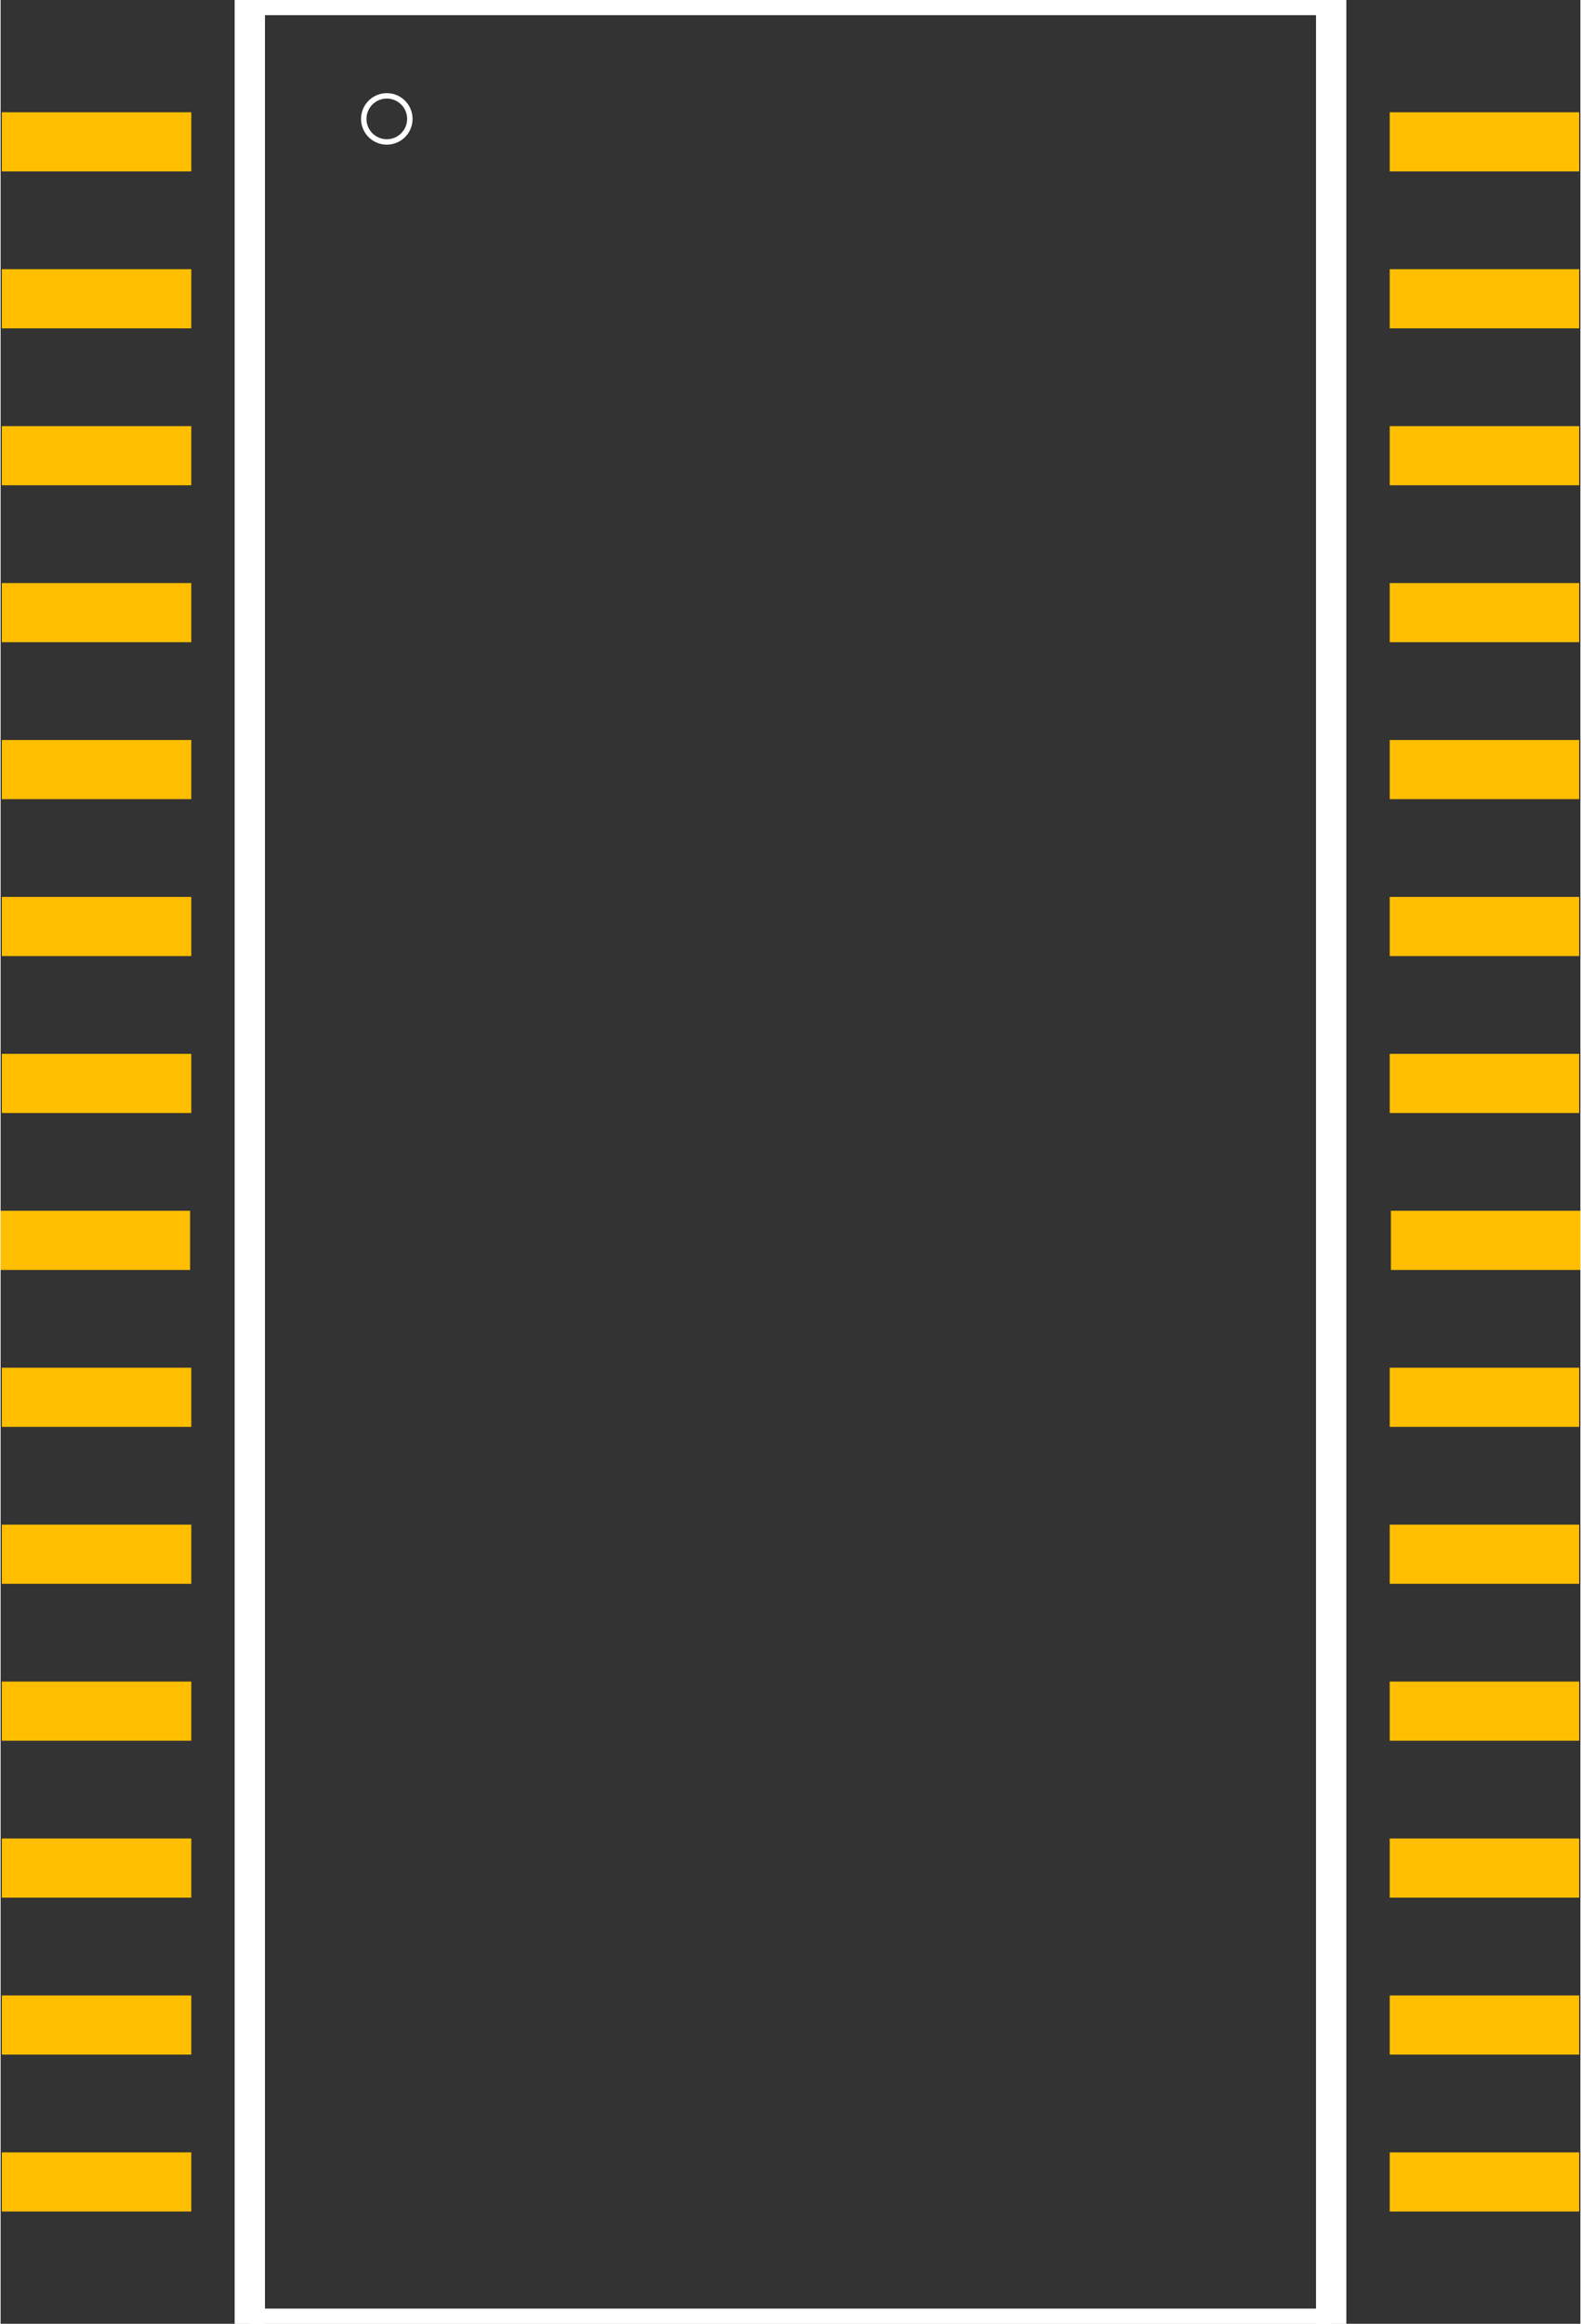 <?xml version="1.0" encoding="UTF-8" standalone="no"?> <svg xmlns:svg="http://www.w3.org/2000/svg" xmlns="http://www.w3.org/2000/svg" version="1.2" baseProfile="tiny" x="0in" y="0in" width="0.262in" height="0.385in" viewBox="0 0 2618 3850" ><rect x="0" y="0" width="2618" height="3850" fill="#333333" stroke="none"/><title>SparkFun.mod</title><desc>Kicad module 'SparkFun-TSSOP28' from file 'SparkFun.mod' converted by Fritzing</desc><g id="copper1">
 <rect width="314" x="2" y="186" fill="#ffbf00" connectorname="1" height="98" id="connector0pad" stroke-width="0"/>
 <rect width="314" x="2" y="446" fill="#ffbf00" connectorname="2" height="98" id="connector1pad" stroke-width="0"/>
 <rect width="314" x="2" y="706" fill="#ffbf00" connectorname="3" height="98" id="connector2pad" stroke-width="0"/>
 <rect width="314" x="2" y="966" fill="#ffbf00" connectorname="4" height="98" id="connector3pad" stroke-width="0"/>
 <rect width="314" x="2" y="1226" fill="#ffbf00" connectorname="5" height="98" id="connector4pad" stroke-width="0"/>
 <rect width="314" x="2" y="1486" fill="#ffbf00" connectorname="6" height="98" id="connector5pad" stroke-width="0"/>
 <rect width="314" x="2" y="1746" fill="#ffbf00" connectorname="7" height="98" id="connector6pad" stroke-width="0"/>
 <rect width="314" x="0" y="2006" fill="#ffbf00" connectorname="8" height="98" id="connector7pad" stroke-width="0"/>
 <rect width="314" x="2" y="2266" fill="#ffbf00" connectorname="9" height="98" id="connector8pad" stroke-width="0"/>
 <rect width="314" x="2" y="2526" fill="#ffbf00" connectorname="10" height="98" id="connector9pad" stroke-width="0"/>
 <rect width="314" x="2" y="2786" fill="#ffbf00" connectorname="11" height="98" id="connector10pad" stroke-width="0"/>
 <rect width="314" x="2" y="3046" fill="#ffbf00" connectorname="12" height="98" id="connector11pad" stroke-width="0"/>
 <rect width="314" x="2" y="3306" fill="#ffbf00" connectorname="13" height="98" id="connector12pad" stroke-width="0"/>
 <rect width="314" x="2" y="3566" fill="#ffbf00" connectorname="14" height="98" id="connector13pad" stroke-width="0"/>
 <rect width="314" x="2302" y="3566" fill="#ffbf00" connectorname="15" height="98" id="connector14pad" stroke-width="0"/>
 <rect width="314" x="2302" y="3306" fill="#ffbf00" connectorname="16" height="98" id="connector15pad" stroke-width="0"/>
 <rect width="314" x="2302" y="3046" fill="#ffbf00" connectorname="17" height="98" id="connector16pad" stroke-width="0"/>
 <rect width="314" x="2302" y="2786" fill="#ffbf00" connectorname="18" height="98" id="connector17pad" stroke-width="0"/>
 <rect width="314" x="2302" y="2526" fill="#ffbf00" connectorname="19" height="98" id="connector18pad" stroke-width="0"/>
 <rect width="314" x="2302" y="2266" fill="#ffbf00" connectorname="20" height="98" id="connector19pad" stroke-width="0"/>
 <rect width="314" x="2304" y="2006" fill="#ffbf00" connectorname="21" height="98" id="connector20pad" stroke-width="0"/>
 <rect width="314" x="2302" y="1746" fill="#ffbf00" connectorname="22" height="98" id="connector21pad" stroke-width="0"/>
 <rect width="314" x="2302" y="1486" fill="#ffbf00" connectorname="23" height="98" id="connector22pad" stroke-width="0"/>
 <rect width="314" x="2302" y="1226" fill="#ffbf00" connectorname="24" height="98" id="connector23pad" stroke-width="0"/>
 <rect width="314" x="2302" y="966" fill="#ffbf00" connectorname="25" height="98" id="connector24pad" stroke-width="0"/>
 <rect width="314" x="2302" y="706" fill="#ffbf00" connectorname="26" height="98" id="connector25pad" stroke-width="0"/>
 <rect width="314" x="2302" y="446" fill="#ffbf00" connectorname="27" height="98" id="connector26pad" stroke-width="0"/>
 <rect width="314" x="2302" y="186" fill="#ffbf00" connectorname="28" height="98" id="connector27pad" stroke-width="0"/>
</g>
<g id="silkscreen">
 <line fill="none" stroke="white" y1="3850" x1="413" y2="3850" stroke-width="50" x2="2205"/>
 <line fill="none" stroke="white" y1="3850" x1="2205" y2="0" stroke-width="50" x2="2205"/>
 <line fill="none" stroke="white" y1="0" x1="2205" y2="0" stroke-width="50" x2="413"/>
 <line fill="none" stroke="white" y1="0" x1="413" y2="3850" stroke-width="50" x2="413"/>
 <line fill="none" stroke="white" y1="0" x1="413" y2="0" stroke-width="50" x2="2205"/>
 <line fill="none" stroke="white" y1="0" x1="2205" y2="3850" stroke-width="50" x2="2205"/>
 <line fill="none" stroke="white" y1="3850" x1="2205" y2="3850" stroke-width="50" x2="413"/>
 <line fill="none" stroke="white" y1="3850" x1="413" y2="0" stroke-width="50" x2="413"/>
 <circle fill="none" cx="640" cy="197" stroke="white" r="38.184" stroke-width="9"/>
</g>
</svg>